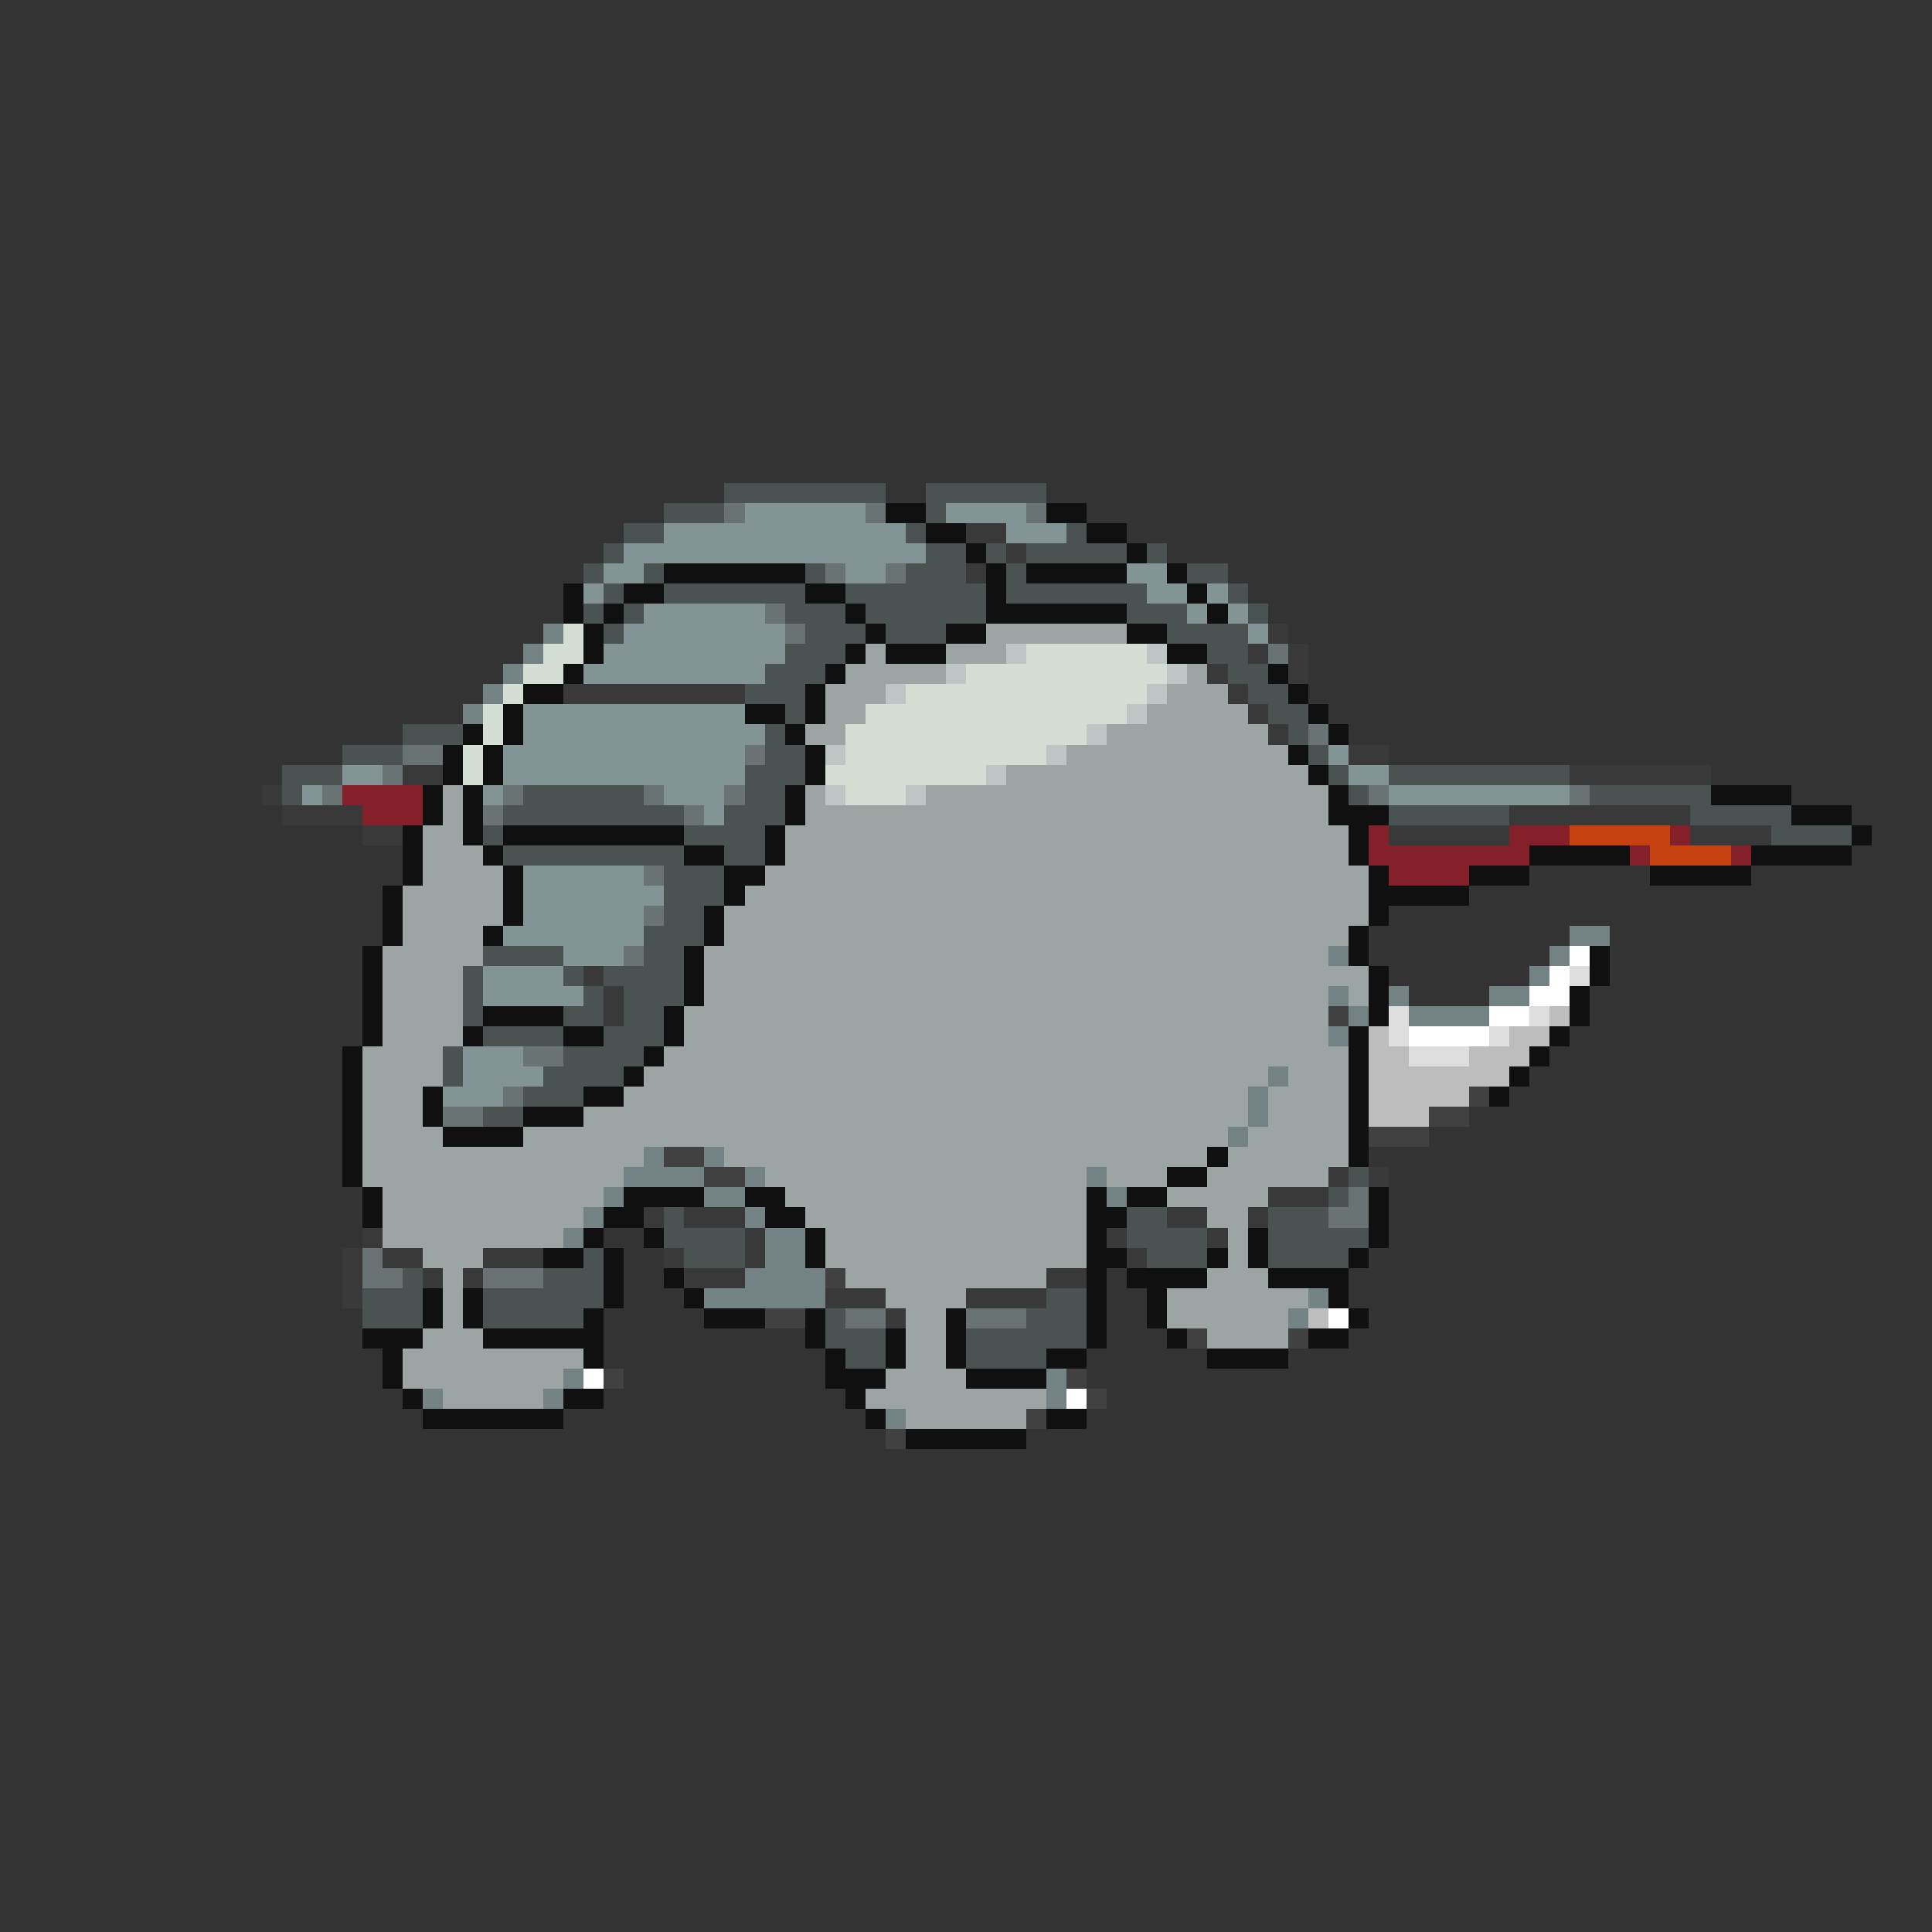 <svg xmlns="http://www.w3.org/2000/svg" viewBox="0 -0.5 96 96" shape-rendering="crispEdges">
<rect x="0" y="-0.5" width="96" height="96" fill="#333333" stroke="none"/>
<path stroke="#4a5252" d="M36 24h8M46 24h6M33 25h3M46 25h1M31 26h2M45 26h1M53 26h1M30 27h1M46 27h2M49 27h1M51 27h5M57 27h1M29 28h1M32 28h1M40 28h1M45 28h3M50 28h1M59 28h2M30 29h1M33 29h7M42 29h7M50 29h7M61 29h1M29 30h1M31 30h1M39 30h3M43 30h6M56 30h3M62 30h1M30 31h1M40 31h3M44 31h3M58 31h4M39 32h3M60 32h2M38 33h3M61 33h2M37 34h3M62 34h2M39 35h1M63 35h2M20 36h3M38 36h1M64 36h1M17 37h3M38 37h2M65 37h1M14 38h3M37 38h3M66 38h1M69 38h9M14 39h1M26 39h6M37 39h2M67 39h1M79 39h6M25 40h9M36 40h3M69 40h6M84 40h5M24 41h1M34 41h4M88 41h4M25 42h9M36 42h2M33 43h3M33 44h3M33 45h2M32 46h3M24 47h4M32 47h2M23 48h1M28 48h1M30 48h4M23 49h1M29 49h1M31 49h3M23 50h1M28 50h2M31 50h2M24 51h4M30 51h3M22 52h1M28 52h4M22 53h1M27 53h4M26 54h3M24 55h2M67 58h1M66 59h1M33 60h1M56 60h2M63 60h3M33 61h4M56 61h4M63 61h5M29 62h1M34 62h3M57 62h3M63 62h4M20 63h1M27 63h3M18 64h3M24 64h6M52 64h2M18 65h3M24 65h5M41 65h1M51 65h3M41 66h3M48 66h6M42 67h2M48 67h4" />
<path stroke="#6a7373" d="M36 25h1M43 25h1M51 25h1M41 28h1M44 28h1M38 30h1M39 31h1M63 32h1M65 36h1M20 37h2M37 37h1M19 38h1M16 39h1M25 39h1M32 39h1M36 39h1M68 39h1M78 39h1M24 40h1M34 40h1M32 43h1M32 45h1M31 47h1M26 52h2M25 54h1M22 55h2M67 59h1M66 60h2M18 62h1M18 63h2M24 63h3M42 65h2M48 65h3" />
<path stroke="#839494" d="M37 25h6M47 25h4M33 26h12M50 26h3M31 27h15M30 28h2M42 28h2M56 28h2M29 29h1M57 29h2M60 29h1M32 30h6M59 30h1M61 30h1M31 31h8M62 31h1M30 32h9M29 33h9M26 35h11M26 36h12M25 37h12M66 37h1M17 38h2M25 38h12M67 38h2M15 39h1M24 39h1M33 39h3M69 39h9M35 40h1M26 43h6M26 44h7M26 45h6M25 46h7M28 47h3M24 48h4M24 49h5M23 52h3M23 53h4M22 54h3" />
<path stroke="#101010" d="M44 25h2M52 25h2M46 26h2M54 26h2M48 27h1M56 27h1M33 28h7M49 28h1M51 28h5M58 28h1M28 29h1M31 29h2M40 29h2M49 29h1M59 29h1M28 30h1M30 30h1M42 30h1M49 30h7M60 30h1M29 31h1M43 31h1M47 31h2M56 31h2M29 32h1M42 32h1M44 32h3M58 32h2M28 33h1M41 33h1M63 33h1M26 34h2M40 34h1M64 34h1M25 35h1M37 35h2M40 35h1M65 35h1M23 36h1M25 36h1M39 36h1M66 36h1M22 37h1M24 37h1M40 37h1M64 37h1M22 38h1M24 38h1M40 38h1M65 38h1M21 39h1M23 39h1M39 39h1M66 39h1M85 39h4M21 40h1M23 40h1M39 40h1M66 40h3M89 40h3M20 41h1M23 41h1M25 41h9M38 41h1M67 41h1M92 41h1M20 42h1M24 42h1M34 42h2M38 42h1M67 42h1M76 42h5M87 42h5M20 43h1M25 43h1M36 43h2M68 43h1M73 43h3M82 43h5M19 44h1M25 44h1M36 44h1M68 44h5M19 45h1M25 45h1M35 45h1M68 45h1M19 46h1M24 46h1M35 46h1M67 46h1M18 47h1M34 47h1M67 47h1M79 47h1M18 48h1M34 48h1M68 48h1M79 48h1M18 49h1M34 49h1M68 49h1M78 49h1M18 50h1M24 50h4M33 50h1M68 50h1M78 50h1M18 51h1M23 51h1M28 51h2M33 51h1M67 51h1M77 51h1M17 52h1M32 52h1M67 52h1M76 52h1M17 53h1M31 53h1M67 53h1M75 53h1M17 54h1M21 54h1M29 54h2M67 54h1M74 54h1M17 55h1M21 55h1M26 55h3M67 55h1M17 56h1M22 56h4M67 56h1M17 57h1M60 57h1M67 57h1M17 58h1M58 58h2M18 59h1M31 59h4M37 59h2M54 59h1M56 59h2M68 59h1M18 60h1M30 60h2M38 60h2M54 60h2M68 60h1M29 61h1M32 61h1M40 61h1M54 61h1M62 61h1M68 61h1M27 62h2M30 62h1M40 62h1M54 62h2M60 62h1M62 62h1M67 62h1M30 63h1M33 63h1M54 63h1M56 63h4M63 63h4M21 64h1M23 64h1M30 64h1M34 64h1M54 64h1M57 64h1M66 64h1M21 65h1M23 65h1M29 65h1M35 65h3M40 65h1M47 65h1M54 65h1M57 65h1M67 65h1M18 66h3M24 66h6M40 66h1M44 66h1M47 66h1M54 66h1M58 66h1M65 66h2M19 67h1M29 67h1M41 67h1M44 67h1M47 67h1M52 67h2M60 67h4M19 68h1M41 68h3M48 68h4M20 69h1M28 69h2M42 69h1M21 70h7M43 70h1M52 70h2M45 71h6" />
<path stroke="#393939" d="M48 26h2M50 27h1M48 28h1M63 31h1M62 32h1M64 32h1M60 33h1M64 33h1M28 34h9M61 34h1M62 35h1M63 36h1M67 37h2M20 38h2M78 38h7M13 39h1M14 40h4M75 40h9M18 41h2M69 41h6M84 41h4M29 48h1M30 49h1M30 50h1M66 58h1M68 58h1M63 59h3M32 60h1M34 60h3M58 60h2M62 60h1M18 61h1M37 61h1M55 61h1M60 61h1M17 62h1M19 62h2M24 62h3M33 62h1M37 62h1M56 62h1M17 63h1M21 63h1M23 63h1M34 63h3M52 63h2M17 64h1M41 64h3M48 64h4M44 65h1" />
<path stroke="#738383" d="M27 31h1M26 32h1M25 33h1M24 34h1M23 35h1M78 46h2M66 47h1M77 47h1M76 48h1M66 49h1M69 49h1M74 49h2M67 50h1M70 50h4M66 51h1M63 53h1M62 54h1M62 55h1M61 56h1M32 57h1M35 57h1M31 58h4M37 58h1M54 58h1M30 59h1M35 59h2M55 59h1M29 60h1M37 60h1M28 61h1M38 61h2M38 62h2M37 63h4M35 64h6M65 64h1M64 65h1M28 68h1M52 68h1M21 69h1M27 69h1M52 69h1M44 70h1" />
<path stroke="#d5ded5" d="M28 31h1M27 32h2M51 32h6M26 33h2M48 33h10M25 34h1M45 34h12M24 35h1M43 35h13M24 36h1M42 36h12M23 37h1M42 37h10M23 38h1M41 38h8M42 39h3" />
<path stroke="#9ca4a4" d="M49 31h7M43 32h1M47 32h3M42 33h5M59 33h1M41 34h3M58 34h3M41 35h2M57 35h5M40 36h2M55 36h8M53 37h11M50 38h15M22 39h1M40 39h1M46 39h20M22 40h1M40 40h26M21 41h2M39 41h28M21 42h3M39 42h28M21 43h4M38 43h30M20 44h5M37 44h31M20 45h5M36 45h32M20 46h4M36 46h31M19 47h5M35 47h31M19 48h4M35 48h33M19 49h4M35 49h31M67 49h1M19 50h4M34 50h32M19 51h4M34 51h32M18 52h4M33 52h34M18 53h4M32 53h31M64 53h3M18 54h3M31 54h31M63 54h4M18 55h3M29 55h33M63 55h4M18 56h4M26 56h35M62 56h5M18 57h14M36 57h24M61 57h6M18 58h13M38 58h16M55 58h3M60 58h6M19 59h11M39 59h15M58 59h5M19 60h10M40 60h14M60 60h2M19 61h9M41 61h13M61 61h1M21 62h3M41 62h13M61 62h1M22 63h1M42 63h10M60 63h3M22 64h1M44 64h4M58 64h7M22 65h1M45 65h2M58 65h6M21 66h3M45 66h2M60 66h4M20 67h9M45 67h2M20 68h8M44 68h4M22 69h5M43 69h9M45 70h6" />
<path stroke="#bdc5c5" d="M50 32h1M57 32h1M47 33h1M58 33h1M44 34h1M57 34h1M56 35h1M54 36h1M41 37h1M52 37h1M49 38h1M41 39h1M45 39h1" />
<path stroke="#832029" d="M17 39h4M18 40h3M68 41h1M75 41h3M83 41h1M68 42h8M81 42h1M86 42h1M69 43h4" />
<path stroke="#c54110" d="M78 41h5M82 42h4" />
<path stroke="#ffffff" d="M78 47h1M77 48h1M76 49h2M74 50h2M70 51h4M66 65h1M29 68h1M53 69h1" />
<path stroke="#dedede" d="M78 48h1M69 50h1M76 50h1M69 51h1M74 51h1M70 52h3" />
<path stroke="#414141" d="M66 50h1M73 54h1M71 55h2M68 56h3M33 57h2M35 58h2M41 63h1M38 65h2M59 66h1M64 66h1M30 68h1M53 68h1M54 69h1M51 70h1M44 71h1" />
<path stroke="#bdbdbd" d="M77 50h1M68 51h1M75 51h2M68 52h2M73 52h3M68 53h7M68 54h5M68 55h3M65 65h1" />
</svg>
